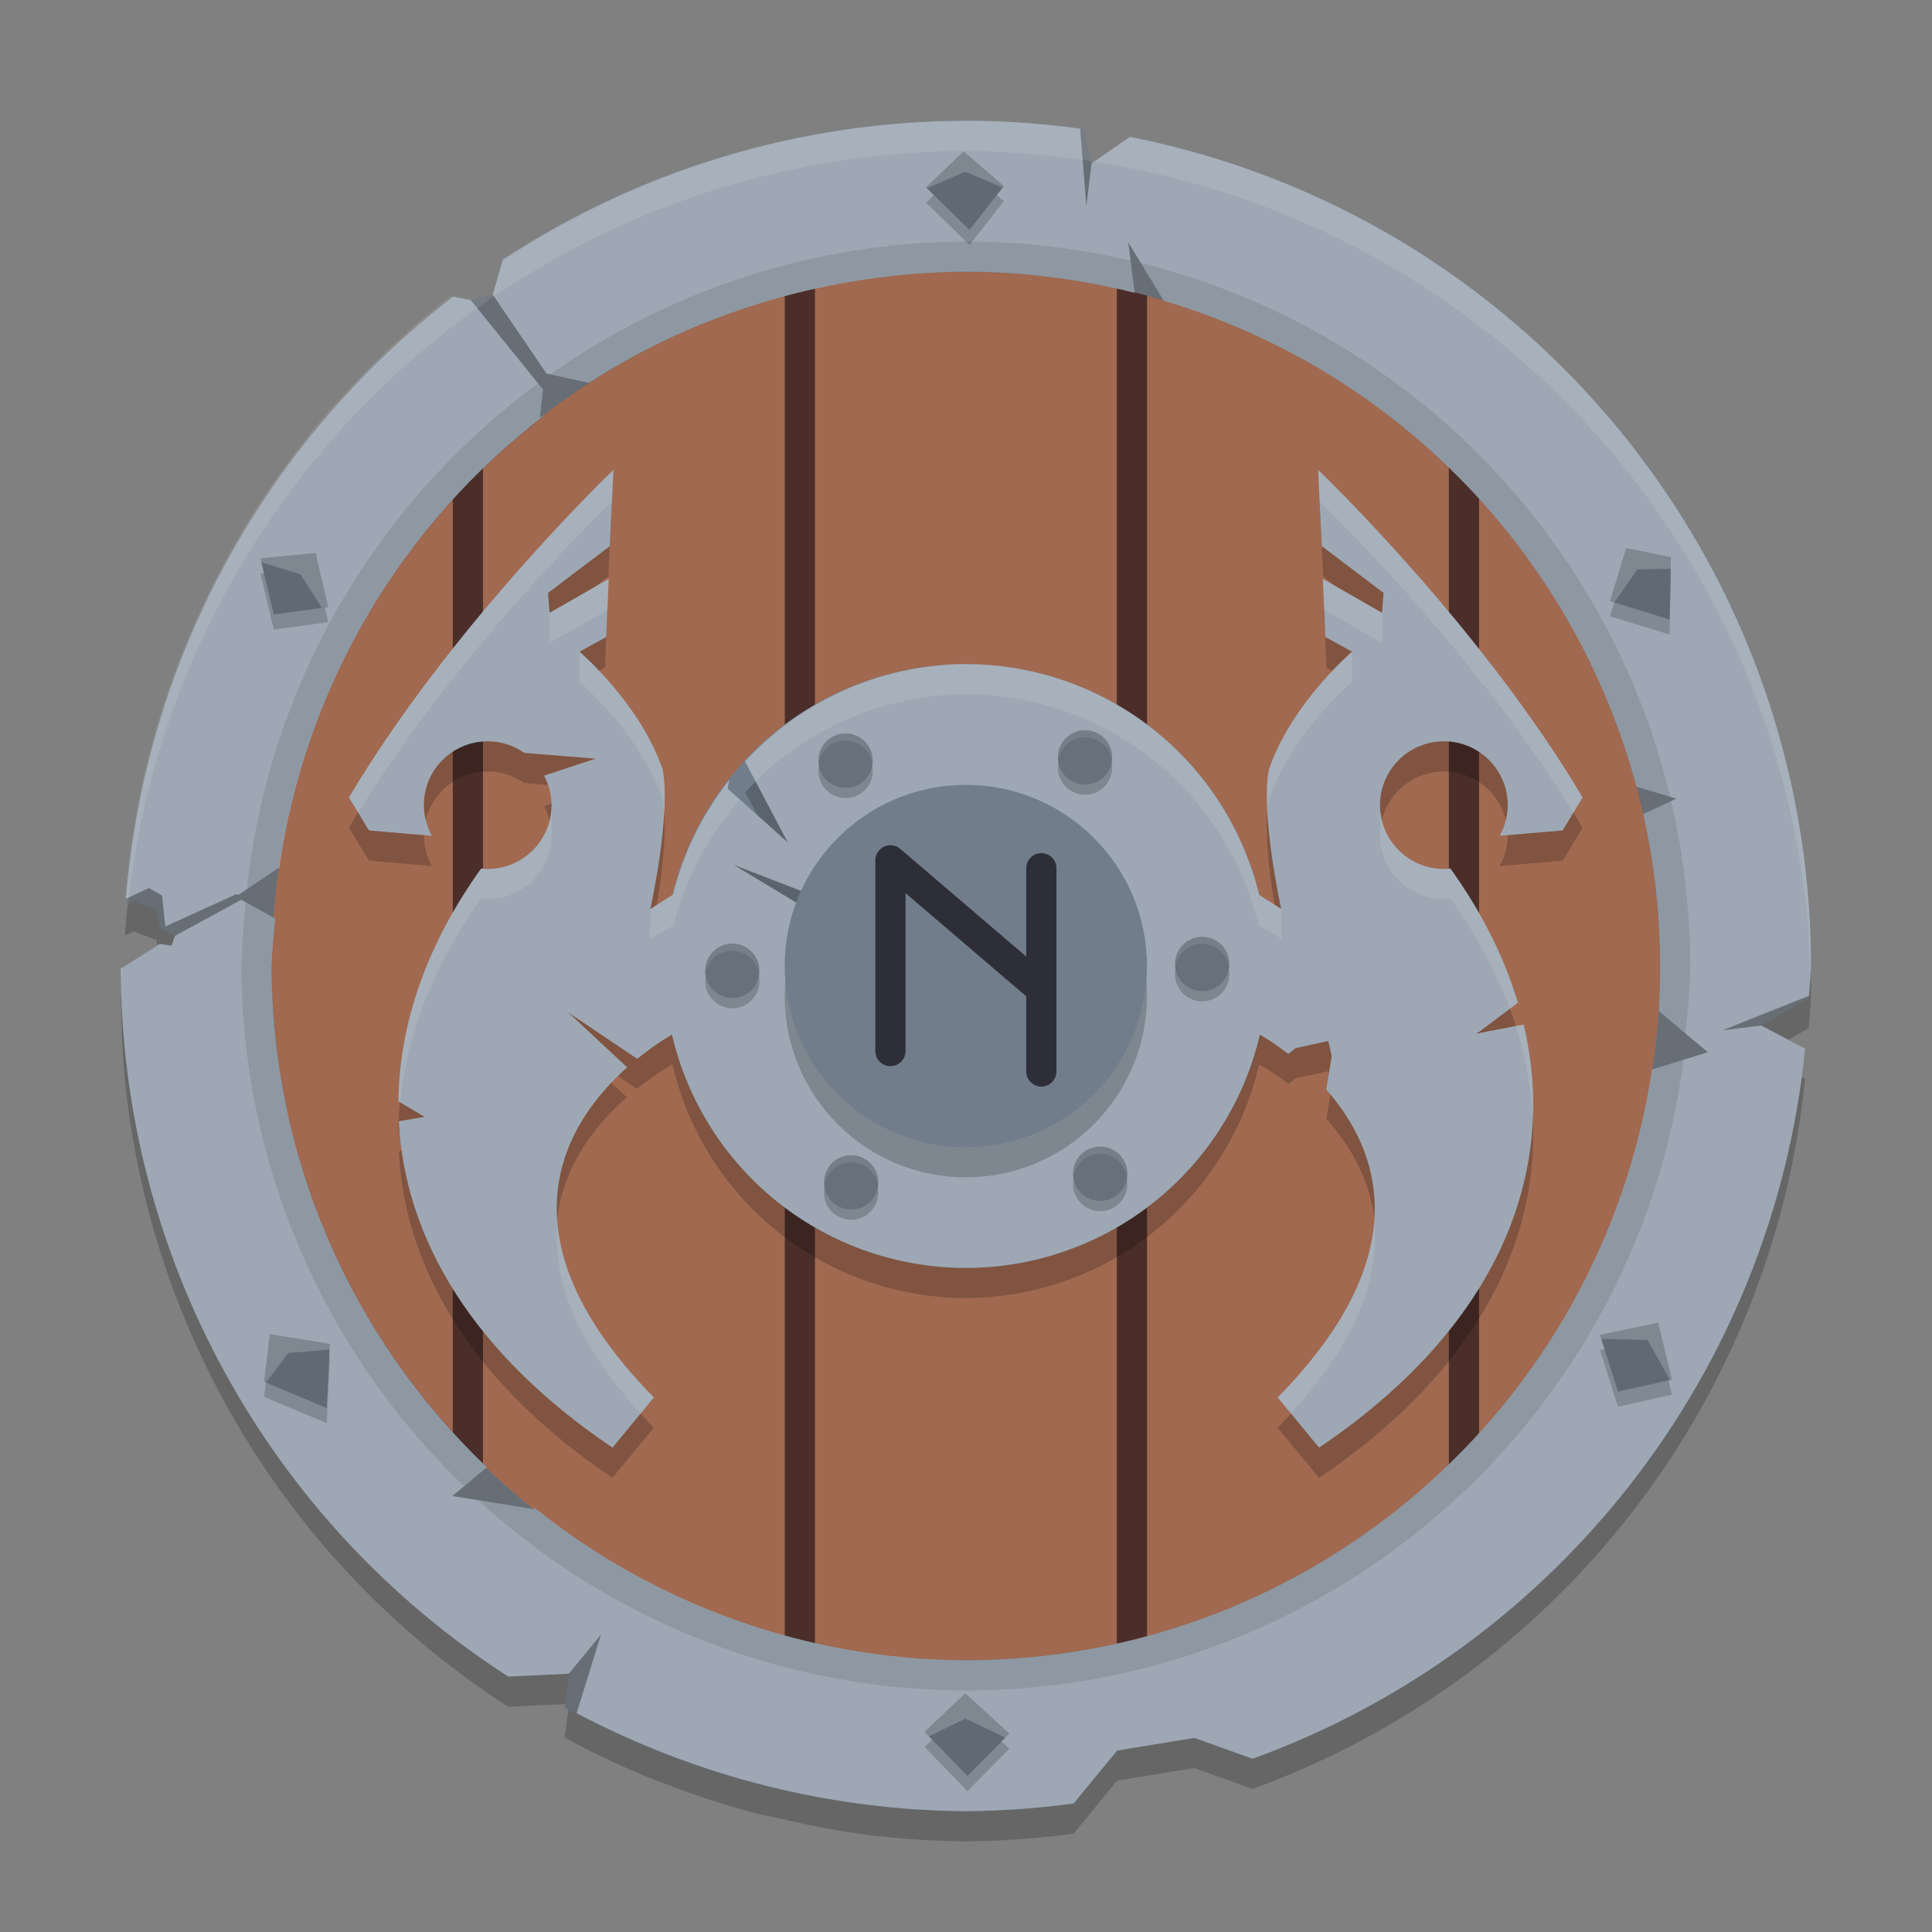 <svg width="64" height="64" version="1.1" xmlns="http://www.w3.org/2000/svg">
 <rect width="100%" height="100%" fill="#808080" stroke="none"/>
 <g transform="matrix(1 0 0 1 -.006 0)">
  <path d="m32 5a28 28 0 0 0-4.035 0.297 28 28 0 0 0-0.342 0.074 28 28 0 0 0-3.613 0.803 28 28 0 0 0-0.289 0.105 28 28 0 0 0-3.498 1.332 28 28 0 0 0-0.23 0.127 28 28 0 0 0-3.322 1.85 28 28 0 0 0-0.006 0.004v0.002l-0.336 1.164 1.781 2.615 1.488 0.336a23 23 0 0 1 12.402-3.709 23 23 0 0 1 5.592 0.699l-0.213-1.674 1.18 1.938a23 23 0 0 1 15.656 16.094l1.32 0.402-1.096 0.506a23 23 0 0 1 0.561 5.035 23 23 0 0 1-0.113 1.443l1.693 1.412-1.85 0.574a23 23 0 0 1-22.73 19.57 23 23 0 0 1-14.354-5.104l0.104 0.107-2.76-0.445 1.145-0.955a23 23 0 0 1-7.135-16.604 23 23 0 0 1 0.123-1.572l-1.127-0.621-2.188 1.193-0.121 0.326-0.391-0.055-1.291 0.818a28 28 0 0 0 0.016 0.205 28 28 0 0 0 0.279 3.762 28 28 0 0 0 0.01 0.041 28 28 0 0 0 0.846 3.846 28 28 0 0 0 1.396 3.725 28 28 0 0 0 4.295 6.674 28 28 0 0 0 2.812 2.812 28 28 0 0 0 3.184 2.387l2.018-0.096-0.154 1.115a28 28 0 0 0 2.99 1.404 28 28 0 0 0 0.447 0.166 28 28 0 0 0 2.822 0.92 28 28 0 0 0 0.939 0.205 28 28 0 0 0 2.529 0.488 28 28 0 0 0 3.564 0.256 28 28 0 0 0 3.574-0.256l1.439-1.754 2.557-0.418 1.93 0.691a28 28 0 0 0 18.303-23.52 28 28 0 0 0 2e-3 -0.006l-1.457-0.766 1.576-0.91a28 28 0 0 0 0.076-1.062 28 28 0 0 0-0.031-1.287 28 28 0 0 0-0.025-0.414 28 28 0 0 0-0.064-0.848 28 28 0 0 0-0.053-0.512 28 28 0 0 0-0.094-0.764 28 28 0 0 0-0.08-0.551 28 28 0 0 0-0.125-0.715 28 28 0 0 0-0.102-0.535 28 28 0 0 0-0.219-0.973 28 28 0 0 0-0.057-0.242 28 28 0 0 0-0.334-1.213 28 28 0 0 0-0.004-0.012 28 28 0 0 0-0.125-0.391 28 28 0 0 0-0.289-0.869 28 28 0 0 0-0.154-0.418 28 28 0 0 0-0.287-0.746 28 28 0 0 0-0.211-0.504 28 28 0 0 0-0.311-0.703 28 28 0 0 0-0.217-0.461 28 28 0 0 0-0.373-0.742 28 28 0 0 0-0.215-0.41 28 28 0 0 0-0.615-1.086 28 28 0 0 0-0.688-1.088 28 28 0 0 0-0.24-0.35 28 28 0 0 0-0.51-0.723 28 28 0 0 0-0.279-0.371 28 28 0 0 0-0.492-0.631 28 28 0 0 0-0.338-0.41 28 28 0 0 0-0.551-0.637 28 28 0 0 0-0.262-0.293 28 28 0 0 0-0.695-0.732 28 28 0 0 0-0.209-0.215 28 28 0 0 0-0.949-0.902 28 28 0 0 0-0.938-0.811 28 28 0 0 0-0.426-0.34 28 28 0 0 0-0.586-0.459 28 28 0 0 0-0.438-0.32 28 28 0 0 0-0.619-0.437 28 28 0 0 0-0.441-0.295 28 28 0 0 0-0.717-0.453 28 28 0 0 0-0.344-0.211 28 28 0 0 0-0.963-0.547 28 28 0 0 0-0.133-0.074 28 28 0 0 0-0.023-0.012 28 28 0 0 0-1.109-0.561 28 28 0 0 0-0.027-0.012 28 28 0 0 0-0.385-0.176 28 28 0 0 0-0.822-0.365 28 28 0 0 0-0.398-0.16 28 28 0 0 0-0.795-0.307 28 28 0 0 0-0.461-0.162 28 28 0 0 0-0.74-0.246 28 28 0 0 0-0.521-0.16 28 28 0 0 0-0.85-0.234 28 28 0 0 0-0.336-0.088 28 28 0 0 0-1.074-0.244 28 28 0 0 0-0.217-0.047l-1.273 0.881-0.172 1.418-0.205-2.568a28 28 0 0 0-3.789-0.264zm-16.979 5.822a28 28 0 0 0-0.008 0.006 28 28 0 0 0-10.869 20.156l0.301-0.127 0.744 0.285 0.125 0.627 2.531-1.154 0.051 0.035 1.359-0.91a23 23 0 0 1 8.855-15.031l-0.217 0.125 0.105-0.926-2.395-2.965-0.582-0.121a28 28 0 0 0-2e-3 0z" style="opacity:.2"/>
  <ellipse cx="32.003" cy="32" rx="22.998" ry="23" style="fill:#a06950"/>
  <path d="m37.502 8.912v46.441zm-10.999 0.176v45.916zm21.998 5.414v35.42zm-32.996 0.188v34.793z" style="fill:none;stroke-linecap:round;stroke-linejoin:round;stroke-width:1;stroke:#4b2e29"/>
  <path d="m32 4c-5.45 0.005-10.78 1.601-15.336 4.592l-0.336 1.166-0.723 0.186-0.584-0.121c-6.335 4.862-10.292 12.198-10.877 20.162l0.301-0.127 0.744 0.285 0.125 0.627 0.494 0.23-0.121 0.326-0.391-0.055-1.291 0.818c0.03 9.487 4.862 18.314 12.838 23.451l2.018-0.096-0.154 1.115c4.077 2.232 8.645 3.414 13.293 3.439 1.196-0.009 2.389-0.094 3.574-0.256l1.439-1.754 2.557-0.418 1.93 0.691c10.115-3.673 17.231-12.818 18.305-23.525l-1.457-0.766 1.576-0.91c0.032-0.354 0.058-0.708 0.076-1.062 1.09e-4 -13.367-9.448-24.87-22.561-27.467l-1.273 0.881-0.244-1.135c-1.299-0.185-2.61-0.278-3.922-0.279zm0.003 5c12.703 0 22.998 10.297 22.998 23s-10.295 23-22.998 23c-12.703 0-22.998-10.297-22.998-23s10.295-23 22.998-23z" style="fill:#676e76"/>
  <path d="m32 4c-5.45 0.005-10.78 1.601-15.336 4.592l-0.336 1.166 1.781 2.615 1.406 0.311c3.694-2.398 8.081-3.66 12.485-3.684 1.886 0.003 3.764 0.238 5.592 0.699l-0.213-1.674 1.18 1.938c7.661 2.28 13.588 8.373 15.656 16.094l1.32 0.402-1.096 0.506c0.372 1.653 0.56 3.341 0.561 5.035 2e-3 0.498-0.015 1.016-0.044 1.492l1.624 1.364-1.85 0.574c-1.696 11.246-11.357 19.564-22.73 19.57-5.225-0.021-10.288-1.821-14.354-5.104l0.104 0.107-2.76-0.445 1.145-0.955c-4.544-4.329-7.121-10.327-7.135-16.604 0.023-0.525 0.064-1.05 0.123-1.572l-1.127-0.621-2.188 1.193-0.121 0.326-0.391-0.055-1.291 0.818c0.03 9.487 4.862 18.314 12.838 23.451l2.006-0.096 1.066-1.295-0.805 2.6c3.973 2.102 8.394 3.217 12.889 3.25 1.196-0.009 2.389-0.094 3.574-0.256l1.439-1.754 2.557-0.418 1.93 0.691c10.115-3.673 17.231-12.818 18.305-23.525l-1.453-0.764-1.291 0.16 2.869-1.145c0.029-0.33 0.053-0.66 0.07-0.99 1.09e-4 -13.367-9.448-24.87-22.561-27.467l-1.273 0.881-0.172 1.418-0.205-2.568c-1.256-0.174-2.522-0.262-3.789-0.264zm-16.979 5.822c-6.27 4.82-10.21 12.066-10.846 19.949l0.76-0.352 0.441 0.244 0.107 1.027 2.361-1.076 0.051 0.035 1.359-0.91c0.863-5.979 4.044-11.378 8.855-15.031l-0.217 0.125 0.105-0.926-2.395-2.965z" style="fill:#9da8b4"/>
  <path d="m32 8c-4.931 0.019-9.737 1.556-13.764 4.402l1.277 0.287c3.72-2.407 8.056-3.688 12.486-3.689 1.885 0.001 3.763 0.234 5.592 0.693l-0.135-1.059c-1.789-0.42-3.62-0.633-5.457-0.635zm5.797 0.711 0.762 1.25c7.661 2.28 13.589 8.374 15.656 16.096l1.117 0.34c-2.09-8.704-8.849-15.522-17.535-17.686zm-19.963 3.99c-5.425 3.985-8.927 10.065-9.652 16.758l1.051-0.701c0.883-6.055 4.143-11.509 9.059-15.154l-0.396 0.23 0.105-0.926zm37.529 13.836-0.928 0.43c0.373 1.652 0.562 3.34 0.564 5.033-0.002 0.488-0.015 1.006-0.053 1.493l0.892 0.745c0.088-0.743 0.142-1.49 0.16-2.238-0.002-1.839-0.216-3.672-0.637-5.463zm-47.213 3.355c-0.081 0.7-0.131 1.403-0.15 2.107 0.021 6.508 2.684 12.728 7.379 17.234l0.768-0.643c-4.545-4.324-7.127-10.318-7.146-16.592 0.02-0.527 0.057-1.054 0.113-1.578zm47.627 5.213-1.045 0.324c-1.696 11.247-11.358 19.565-22.732 19.57-5.197-0.017-10.235-1.794-14.293-5.041l0.043 0.045-1.91-0.309c4.412 4.043 10.176 6.291 16.16 6.305 12.046-0.01 22.219-8.949 23.777-20.895z" style="fill:#010100;opacity:.1"/>
  <path d="M 32,4 A 28,28 0 0 0 16.646,8.656 L 16.328,9.758 15.605,9.943 14.934,9.805 A 28,28 0 0 0 4.133,29.99 l 0.115,-0.049 A 28,28 0 0 1 32,5 28,28 0 0 1 36.15,5.342 L 35.924,4.281 A 28,28 0 0 0 32,4 Z m 5.432,0.539 -1.188,0.82 A 28,28 0 0 1 59.982,32.252 28,28 0 0 0 60,32 28,28 0 0 0 37.432,4.539 Z M 4.072,32.049 4.006,32.09 A 28,28 0 0 0 4.035,32.5 28,28 0 0 1 4.072,32.049 Z" style="fill:#ffffff;opacity:.1"/>
  <path d="m31.924 5.515-1.24 1.195 1.438 1.406 1.139-1.453zm21.953 13.144-0.539 1.756 1.975 0.605 0.047-2.066zm-43.414 0.163-1.832 0.174 0.445 1.861 1.801-0.248zm44.471 25.496-1.926 0.402 0.594 1.879 1.789-0.398zm-45.988 0.379-0.191 1.578 2.074 0.867 0.104-2.125zm23.037 11.898-1.35 1.277 1.422 1.461 1.387-1.406z" style="fill:#111214;opacity:.2"/>
  <path d="m31.924 5.015-1.24 1.195 1.438 1.406 1.139-1.453zm21.953 13.144-0.539 1.756 1.975 0.605 0.047-2.066zm-43.414 0.163-1.832 0.174 0.445 1.861 1.801-0.248zm44.471 25.496-1.926 0.402 0.594 1.879 1.789-0.398zm-45.988 0.379-0.191 1.578 2.074 0.867 0.104-2.125zm23.037 11.898-1.35 1.277 1.422 1.461 1.387-1.406z" style="fill:#606a75"/>
  <path d="m31.924 5.015-1.24 1.195 0.024 0.028 1.268-0.548 1.227 0.514 0.057-0.04zm21.953 13.144-0.539 1.756 0.141 0.043 0.77-1.099 1.104-0.015 0.007-0.39zm-43.414 0.163-1.832 0.174 0.017 0.127 1.311 0.4 0.713 1.116 0.206-0.03zm44.471 25.496-1.926 0.402 0.043 0.134 1.528 0.032 0.746 1.321 0.065-0.007zm-45.988 0.379-0.191 1.578 0.059 0.023 0.748-0.978 1.36-0.113 0.011-0.19zm23.037 11.898-1.35 1.277 0.146 0.149 1.204-0.59 1.33 0.632 0.129-0.136z" style="fill:#fcfdff;opacity:.2"/>
  <circle cx="32" cy="32" r="10" style="fill:#717d8a"/>
  <path d="m20.277 16.566c-0.018 0.017-5.325 5.138-8.711 10.852l0.662 1.092 2.086 0.178c-0.173-0.311-0.265-0.66-0.268-1.016-6.6e-5 -1.168 0.947-2.115 2.115-2.115 0.451-2.6e-5 0.868 0.143 1.211 0.383l2.361 0.191-1.705 0.564c0.154 0.293 0.248 0.623 0.248 0.977-1e-3 1.167-0.948 2.113-2.115 2.113-0.072-0.002-0.144-0.007-0.215-0.016-1.777 2.475-2.717 5.106-2.742 7.715l0.865 0.512-0.852 0.148c0.196 3.889 2.455 7.693 7.078 10.811l1.371-1.662c-5.372-5.468-2.884-9.197-0.898-10.947l-1.932-1.803 2.268 1.527c0.526-0.421 0.981-0.699 1.178-0.809a10 10 0 0 0 9.717 7.738 10 10 0 0 0 9.717-7.738c0.171 0.096 0.538 0.316 0.977 0.648l0.238-0.191 1.076-0.234 0.113 0.504-0.174 1.08c1.749 1.954 3.114 5.41-1.615 10.225l1.371 1.662c5.89-3.972 7.947-9.058 6.779-14.016l-1.549 0.299 1.357-1.021c-0.453-1.512-1.203-3.006-2.238-4.447-0.071 0.009-0.143 0.014-0.215 0.016-1.167 6.6e-5 -2.114-0.946-2.115-2.113-6.6e-5 -1.168 0.947-2.115 2.115-2.115 1.168-6.6e-5 2.115 0.947 2.115 2.115-0.002 0.356-0.094 0.705-0.268 1.016l2.086-0.178 0.662-1.092c-3.386-5.714-8.693-10.835-8.711-10.852l0.115 2.527 2 1.547-0.051 0.66-1.916-1.123 0.078 1.939 0.846 0.471s-2.023 1.726-2.756 3.912c-0.281 1.497 0.41 4.613 0.41 4.613l-0.73-0.469a10 10 0 0 0-9.719-7.645 10 10 0 0 0-7.303 3.25l1.398 2.652-1.988-1.779 0.047-0.246a10 10 0 0 0-1.848 3.752l-0.756 0.484s0.691-3.116 0.41-4.613c-0.733-2.186-2.756-3.912-2.756-3.912l0.846-0.471 0.078-1.939-1.916 1.123-0.051-0.66 2-1.547zm4.021 13.078 3.01 1.164-0.135 0.57z" style="opacity:.2"/>
  <path d="m32.003 22a9.999 10 0 0 0-7.32 3.215l1.416 2.688-1.988-1.779 0.057-0.299a9.999 10 0 0 0-2.164 6.176 9.999 10 0 0 0 9.999 10 9.999 10 0 0 0 9.999-10 9.999 10 0 0 0-9.999-10zm-7.7 6.645 3.009 1.164-0.135 0.57z" style="fill:#9da8b4"/>
  <path d="m20.326 15.566c-0.018 0.017-5.374 5.138-8.76 10.852l0.662 1.092 2.086 0.178c-0.173-0.311-0.265-0.66-0.268-1.016-6.6e-5 -1.168 0.947-2.115 2.115-2.115 0.451-2.6e-5 0.868 0.143 1.211 0.383l2.361 0.191-1.705 0.564c0.154 0.293 0.248 0.623 0.248 0.977-1e-3 1.167-0.948 2.113-2.115 2.113-0.072-0.002-0.144-0.007-0.215-0.016-1.777 2.475-2.717 5.106-2.742 7.715l0.865 0.512-0.852 0.148c0.196 3.889 2.455 7.693 7.078 10.811l1.371-1.662c-5.323-5.418-2.884-9.152-0.885-10.936l-1.945-1.814 2.279 1.533c0.742-0.602 1.352-0.92 1.352-0.92l0.076-4.68-0.994 0.637s0.691-3.116 0.41-4.613c-0.733-2.186-2.756-3.912-2.756-3.912l0.885-0.484 0.082-1.926-1.959 1.123-0.051-0.66 2.045-1.547 0.088-1.783zm23.348 0 0.031 0.744 0.088 1.783 2.045 1.547-0.051 0.66-1.959-1.123 0.082 1.926 0.885 0.484s-2.023 1.726-2.756 3.912c-0.281 1.497 0.41 4.613 0.41 4.613l-0.994-0.637 0.076 4.68s0.505 0.26 1.154 0.76l0.246-0.197 1.076-0.234 0.113 0.504-0.18 1.105c1.746 1.98 3.071 5.435-1.609 10.199l1.371 1.662c5.89-3.972 7.947-9.058 6.779-14.016l-1.549 0.299 1.357-1.021c-0.453-1.512-1.203-3.006-2.238-4.447-0.071 0.009-0.143 0.014-0.215 0.016-1.167 6.6e-5 -2.114-0.946-2.115-2.113-6.6e-5 -1.168 0.947-2.115 2.115-2.115 1.168-6.6e-5 2.115 0.947 2.115 2.115-0.002 0.356-0.094 0.705-0.268 1.016l2.086-0.178 0.662-1.092c-3.386-5.714-8.742-10.835-8.76-10.852z" style="fill:#9da8b4"/>
  <path d="m20.326 15.566c-0.018 0.017-5.374 5.138-8.76 10.852l0.307 0.504c3.347-5.436 8.257-10.166 8.406-10.309l0.016-0.303zm23.348 0 0.031 0.744 0.016 0.303c0.149 0.143 5.059 4.873 8.406 10.309l0.307-0.504c-3.386-5.714-8.742-10.835-8.76-10.852zm-23.502 3.611-1.959 1.123-0.004-0.053-0.016 0.01 0.02 1.043 1.916-1.098zm23.656 0 0.043 1.025 1.916 1.098 0.02-1.043-0.016-0.01-0.004 0.053zm-24.623 2.404v1.006s2.023 1.726 2.756 3.912c0.024 0.128 0.038 0.273 0.049 0.422 0.03-0.528 0.025-1.03-0.049-1.422-0.55-1.68-2.004-3.242-2.756-3.918zm25.59 0c-0.752 0.676-2.206 2.238-2.756 3.918-0.074 0.391-0.079 0.894-0.049 1.422 0.011-0.149 0.025-0.293 0.049-0.422 0.733-2.186 2.756-3.912 2.756-3.912zm-12.795 0.418a10 10 0 0 0-7.305 3.246l0.338 0.641a10 10 0 0 1 6.967-2.887 10 10 0 0 1 9.699 7.648l0.184 0.111 0.041 0.025 0.543 0.324-0.02-1-0.742-0.469a10 10 0 0 0-9.705-7.641zm-7.844 3.869a10 10 0 0 0-1.859 3.77l-0.744 0.471-0.02 1 0.549-0.328a10 10 0 0 0-2e-3 0.008l0.244-0.141a10 10 0 0 1 2.189-4.16l-0.406-0.365zm-5.877 0.797-2e-3 2e-3c2e-6 0.001 0 0.003 0 0.004-1e-3 1.167-0.948 2.113-2.115 2.113-0.072-0.002-0.144-0.007-0.215-0.016-0.002 0.003-4e-3 0.005-0.006 0.008-0.005 0.008-0.01 0.016-0.016 0.023-0.094 0.132-0.187 0.264-0.275 0.396-0.004 0.006-0.008 0.012-0.012 0.018-0.044 0.065-0.086 0.132-0.129 0.197-0.021 0.032-0.042 0.064-0.062 0.096-0.025 0.04-0.051 0.079-0.076 0.119-1.404 2.223-2.138 4.552-2.158 6.863l0.051 0.029c0.219-2.287 1.123-4.575 2.678-6.742v-0.006c0.075 0.008 0.151 0.012 0.229 0.012 1.168 2.41e-4 2.109-0.947 2.109-2.115v-2e-3zm27.441 0v1.002c0 1.168 0.941 2.115 2.109 2.115 0.077 1e-5 0.153-0.004 0.229-0.012v0.006c0.85 1.185 1.505 2.406 1.963 3.643l0.266-0.201c-0.363-1.215-0.917-2.418-1.658-3.592-0.025-0.04-0.051-0.079-0.076-0.119-0.021-0.032-0.042-0.064-0.062-0.096-0.043-0.066-0.085-0.132-0.129-0.197-0.004-0.006-0.008-0.012-0.012-0.018-0.089-0.133-0.181-0.265-0.275-0.396-0.005-0.008-0.01-0.016-0.016-0.023-0.002-0.003-4e-3 -0.005-0.006-0.008-0.071 0.009-0.143 0.014-0.215 0.016-1.167 6.6e-5 -2.114-0.946-2.115-2.113 0-0.001-2e-6 -0.003 0-0.004zm4.754 7.275-0.262 0.051c0.326 1.022 0.524 2.052 0.572 3.08 0.046-1.042-0.066-2.089-0.311-3.131zm-32.002 6.582c-0.161 1.716 0.49 3.827 2.758 6.301l0.438-0.531c-2.17-2.209-3.05-4.138-3.195-5.77zm27.055 0c-0.146 1.632-1.025 3.561-3.195 5.77l0.438 0.531c2.267-2.474 2.919-4.585 2.758-6.301z" style="fill:#ffffff;opacity:.1"/>
  <g transform="matrix(1.2,0,0,1.2,-5.733,-5.321)">
   <path d="m34.735 24.873a0.75 0.75 0 0 0-0.749 0.75 0.75 0.75 0 0 0 0.749 0.75 0.75 0.75 0 0 0 0.75-0.75 0.75 0.75 0 0 0-0.75-0.75zm-6.61 0.093a0.75 0.75 0 0 0-0.75 0.75 0.75 0.75 0 0 0 0.75 0.749 0.75 0.75 0 0 0 0.75-0.749 0.75 0.75 0 0 0-0.75-0.75zm9.843 5.612a0.75 0.75 0 0 0-0.749 0.75 0.75 0.75 0 0 0 0.749 0.749 0.75 0.75 0 0 0 0.75-0.749 0.75 0.75 0 0 0-0.75-0.75zm-12.97 0.189a0.75 0.75 0 0 0-0.75 0.749 0.75 0.75 0 0 0 0.75 0.75 0.75 0.75 0 0 0 0.75-0.75 0.75 0.75 0 0 0-0.75-0.749zm10.155 5.601a0.75 0.75 0 0 0-0.75 0.75 0.75 0.75 0 0 0 0.75 0.75 0.75 0.75 0 0 0 0.75-0.75 0.75 0.75 0 0 0-0.75-0.75zm-6.875 0.238a0.75 0.75 0 0 0-0.749 0.75 0.75 0.75 0 0 0 0.749 0.75 0.75 0.75 0 0 0 0.75-0.75 0.75 0.75 0 0 0-0.75-0.75z" style="opacity:.2"/>
   <path d="m34.735 24.591a0.75 0.75 0 0 0-0.749 0.749 0.75 0.75 0 0 0 0.749 0.75 0.75 0.75 0 0 0 0.75-0.75 0.75 0.75 0 0 0-0.75-0.749zm-6.61 0.091a0.75 0.75 0 0 0-0.75 0.75 0.75 0.75 0 0 0 0.75 0.75 0.75 0.75 0 0 0 0.75-0.75 0.75 0.75 0 0 0-0.75-0.75zm9.843 5.612a0.75 0.75 0 0 0-0.749 0.75 0.75 0.75 0 0 0 0.749 0.75 0.75 0.75 0 0 0 0.75-0.75 0.75 0.75 0 0 0-0.75-0.75zm-12.97 0.189a0.75 0.75 0 0 0-0.75 0.75 0.75 0.75 0 0 0 0.75 0.75 0.75 0.75 0 0 0 0.75-0.75 0.75 0.75 0 0 0-0.75-0.75zm10.155 5.603a0.75 0.75 0 0 0-0.75 0.75 0.75 0.75 0 0 0 0.75 0.749 0.75 0.75 0 0 0 0.75-0.749 0.75 0.75 0 0 0-0.75-0.75zm-6.875 0.238a0.75 0.75 0 0 0-0.749 0.749 0.75 0.75 0 0 0 0.749 0.75 0.75 0.75 0 0 0 0.75-0.75 0.75 0.75 0 0 0-0.75-0.749z" style="fill:#66717c"/>
   <path d="m34.736 24.59a0.75 0.75 0 0 0-0.75 0.75 0.75 0.75 0 0 0 0.006 0.094 0.75 0.75 0 0 1 0.744-0.645 0.75 0.75 0 0 1 0.742 0.654 0.75 0.75 0 0 0 0.008-0.104 0.75 0.75 0 0 0-0.75-0.75zm-6.612 0.093a0.75 0.75 0 0 0-0.749 0.75 0.75 0.75 0 0 0 0.005 0.093 0.75 0.75 0 0 1 0.744-0.645 0.75 0.75 0 0 1 0.742 0.654 0.75 0.75 0 0 0 0.008-0.103 0.75 0.75 0 0 0-0.75-0.75zm9.844 5.612a0.75 0.75 0 0 0-0.75 0.75 0.75 0.75 0 0 0 0.006 0.093 0.75 0.75 0 0 1 0.744-0.645 0.75 0.75 0 0 1 0.742 0.654 0.75 0.75 0 0 0 0.008-0.103 0.75 0.75 0 0 0-0.75-0.75zm-12.971 0.189a0.75 0.75 0 0 0-0.749 0.75 0.75 0.75 0 0 0 0.005 0.093 0.75 0.75 0 0 1 0.744-0.645 0.75 0.75 0 0 1 0.742 0.654 0.75 0.75 0 0 0 0.008-0.103 0.75 0.75 0 0 0-0.75-0.75zm10.157 5.603a0.75 0.75 0 0 0-0.75 0.749 0.75 0.75 0 0 0 0.005 0.094 0.75 0.75 0 0 1 0.745-0.645 0.75 0.75 0 0 1 0.742 0.654 0.75 0.75 0 0 0 0.006-0.104 0.75 0.75 0 0 0-0.749-0.749zm-6.875 0.236a0.75 0.75 0 0 0-0.75 0.75 0.75 0.75 0 0 0 0.006 0.094 0.75 0.75 0 0 1 0.744-0.645 0.75 0.75 0 0 1 0.742 0.654 0.75 0.75 0 0 0 0.008-0.104 0.75 0.75 0 0 0-0.75-0.75z" style="fill:#ffffff;opacity:.1"/>
  </g>
  <circle cx="32" cy="33" r="6" style="opacity:.2"/>
  <circle cx="32" cy="32" r="6" style="fill:#717d8a"/>
  <path d="m29.503 34.818v-6.318l4.999 4.274v-4.013 6.733" style="fill:none;stroke-linecap:round;stroke-linejoin:round;stroke-width:1;stroke:#2e2e38"/>
 </g>
</svg>
